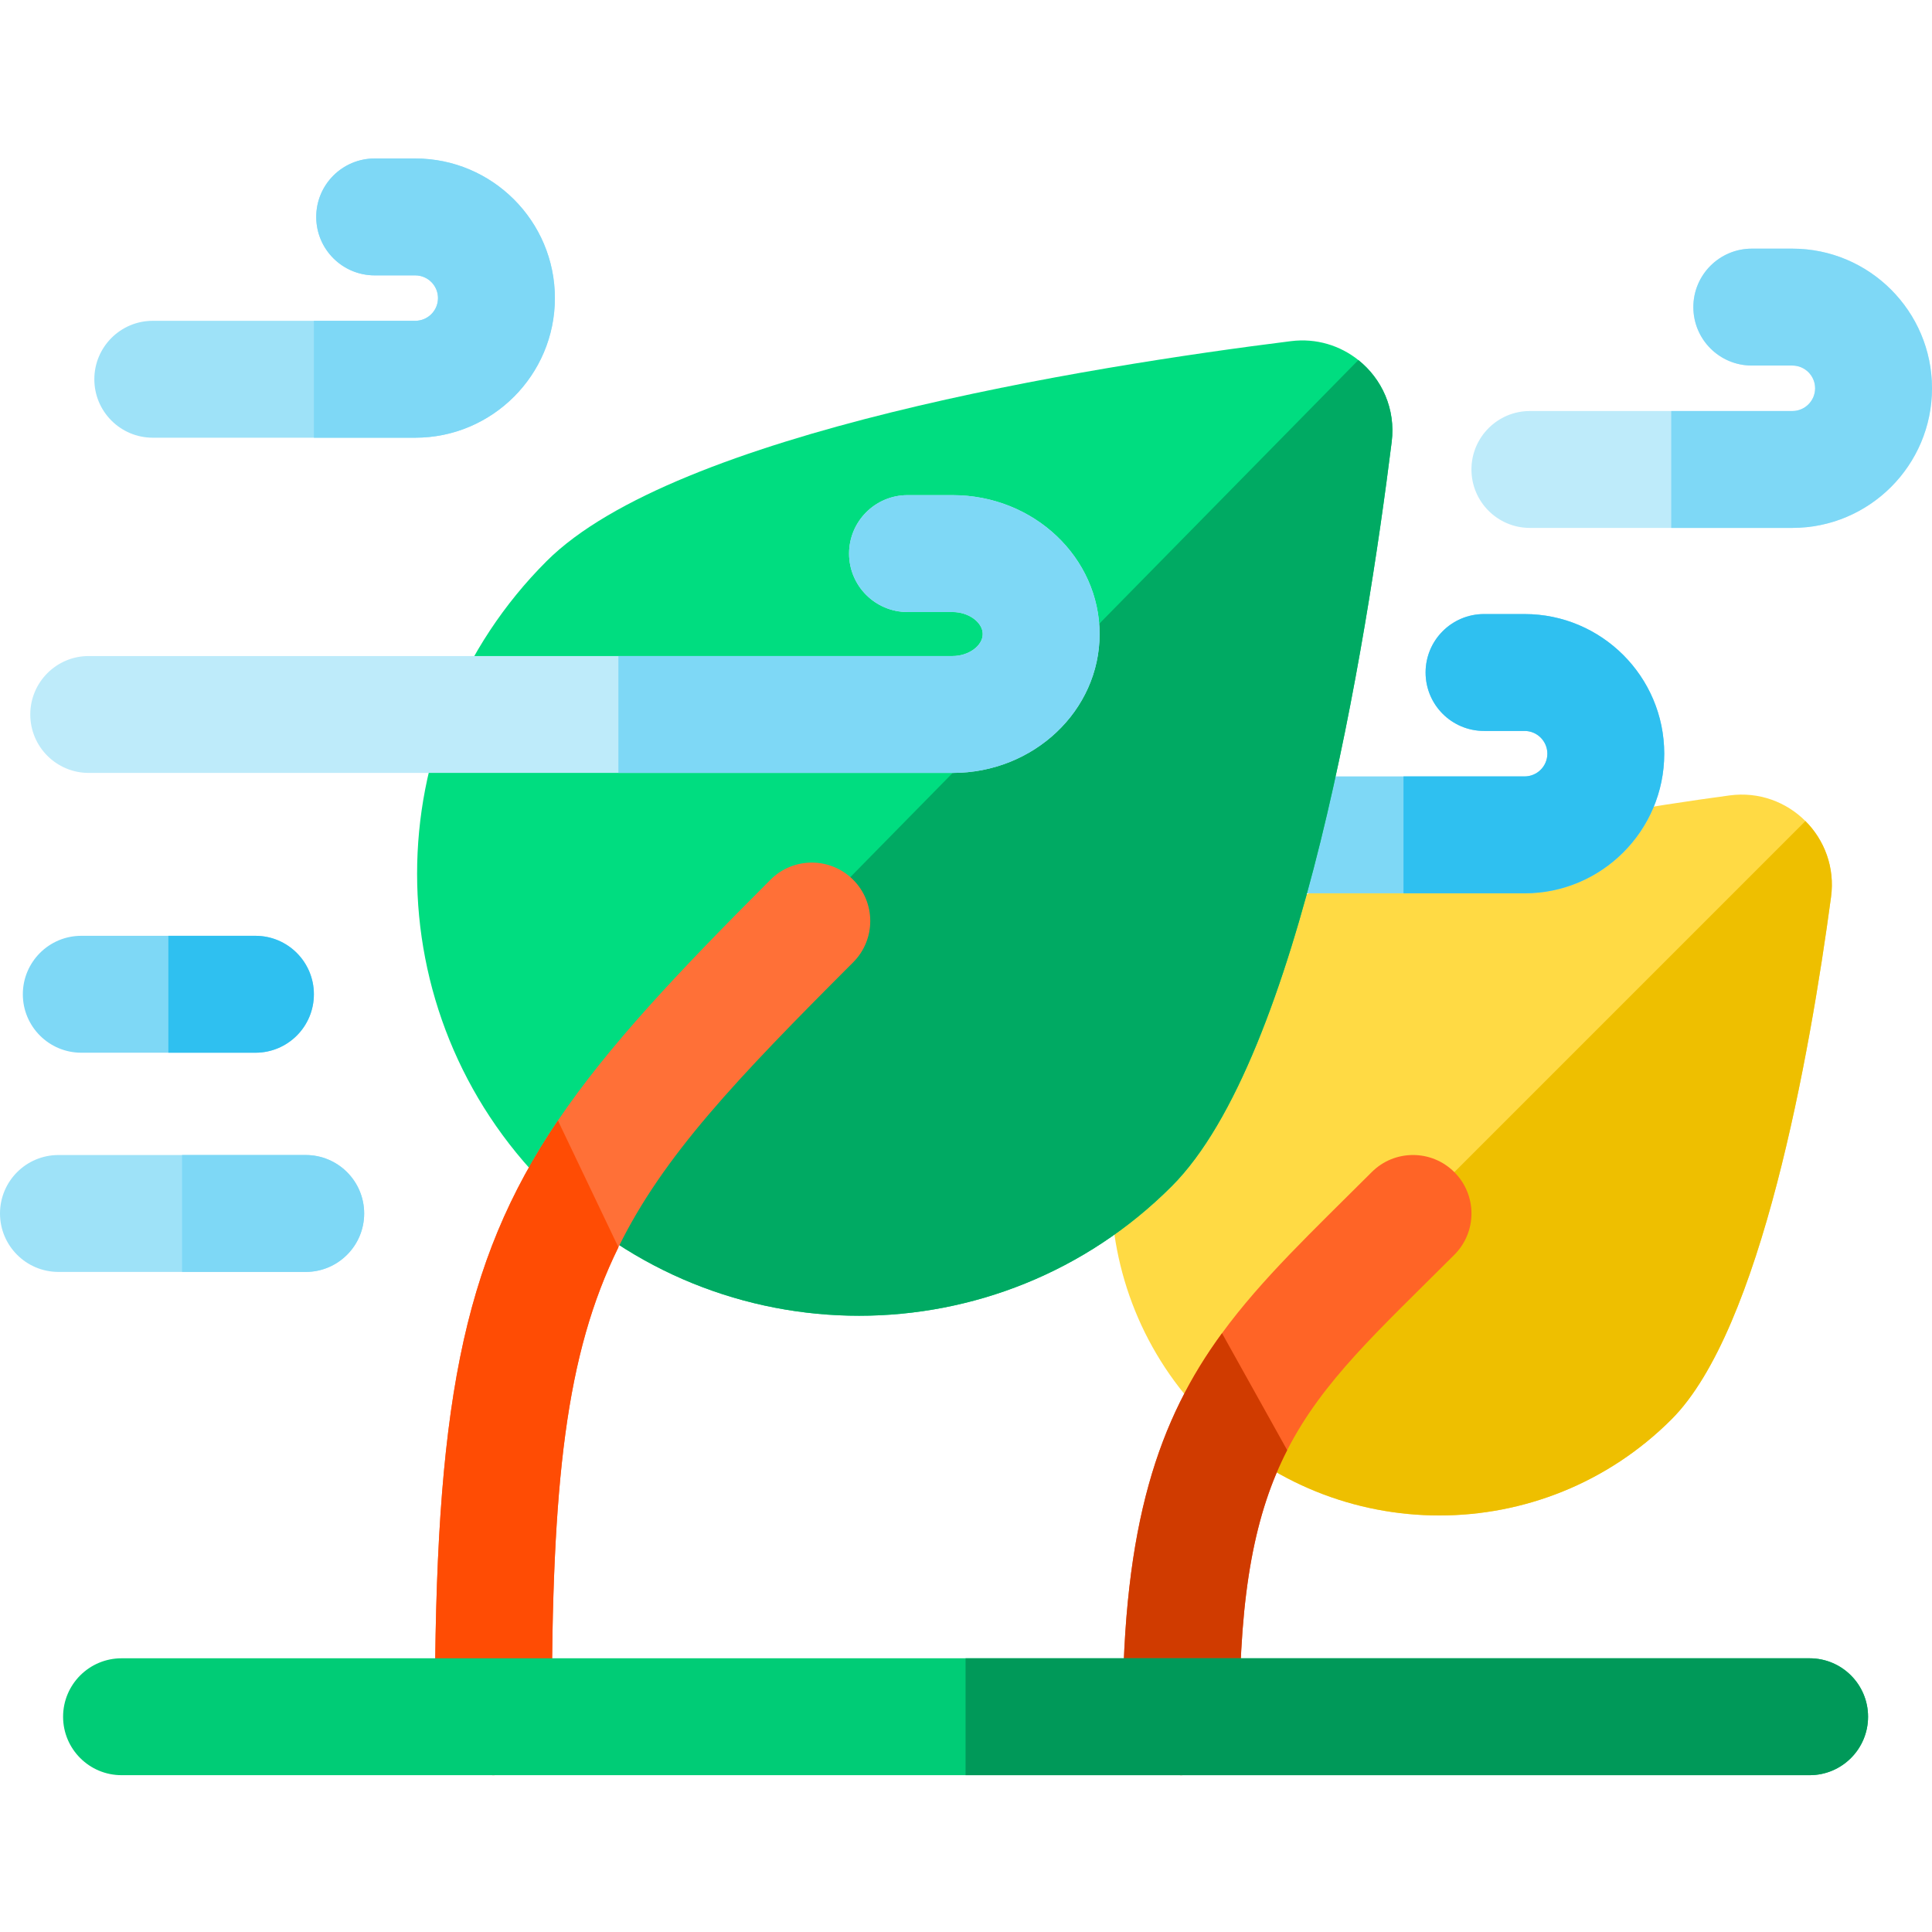 <svg height="512pt" viewBox="0 -41 512 511" width="512pt" xmlns="http://www.w3.org/2000/svg"><path d="m478.457 176.09c-5.035-5.035-12.289-7.848-20.117-6.793-41.852 5.637-114.703 18.547-138.422 42.266-33.984 33.98-33.984 89.078 0 123.062s89.082 33.984 123.062 0c23.719-23.719 36.629-96.57 42.266-138.422 1.055-7.828-1.758-15.082-6.789-20.113zm0 0" fill="#ffda44"/><path d="m478.457 176.09-158.539 158.535c33.984 33.984 89.082 33.984 123.062 0 23.719-23.719 36.629-96.57 42.266-138.422 1.055-7.828-1.758-15.082-6.789-20.113zm0 0" fill="#eebf00"/><path d="m441.043 158.238c0 20.406-16.605 37-37.008 37h-69.555c-8.551 0-15.492-6.941-15.492-15.492 0-8.547 6.941-15.488 15.492-15.488h69.555c3.324 0 6.031-2.703 6.031-6.02 0-3.324-2.707-6.031-6.031-6.031h-10.75c-8.559 0-15.488-6.926-15.488-15.488 0-8.551 6.93-15.488 15.488-15.488h10.75c20.402 0 37.008 16.605 37.008 37.008zm0 0" fill="#7ed8f6"/><path d="m441.043 158.238c0 20.406-16.605 37-37.008 37h-32.094v-30.98h32.094c3.324 0 6.031-2.703 6.031-6.02 0-3.324-2.707-6.031-6.031-6.031h-10.75c-8.559 0-15.488-6.926-15.488-15.488 0-8.551 6.93-15.488 15.488-15.488h10.75c20.402 0 37.008 16.605 37.008 37.008zm0 0" fill="#2fc0f0"/><path d="m385.414 291.031c-20.133 20.133-34.867 33.352-44.297 51.773-8.438 16.488-12.617 37.141-12.617 70.648 0 8.551-6.93 15.488-15.488 15.488-8.551 0-15.488-6.938-15.488-15.488 0-51.371 9.664-78.867 26.32-101.637 10.613-14.508 24.066-27.086 39.672-42.688 6.039-6.051 15.848-6.051 21.898 0 6.051 6.051 6.051 15.852 0 21.902zm0 0" fill="#ff6426"/><path d="m341.117 342.805c-8.438 16.488-12.617 37.141-12.617 70.648 0 8.551-6.93 15.488-15.488 15.488-8.551 0-15.488-6.938-15.488-15.488 0-51.371 9.664-78.867 26.32-101.637zm0 0" fill="#d03b00"/><path d="m359.977 53.918c-4.805-3.832-11.109-5.855-17.855-5.012-53.547 6.699-163.164 24.203-197.277 58.312-45.746 45.746-45.746 119.914 0 165.66s119.914 45.746 165.66 0c34.109-34.113 51.613-143.73 58.312-197.277 1.09-8.734-2.621-16.723-8.84-21.684zm0 0" fill="#00dd80"/><path d="m359.977 53.918-215.133 218.961c45.746 45.746 119.914 45.746 165.656 0 34.113-34.109 51.617-143.73 58.312-197.277 1.094-8.734-2.617-16.723-8.836-21.684zm0 0" fill="#00aa63"/><path d="m226.086 213.535c-30.914 30.926-50.297 51.258-62.203 75.5-13.949 28.367-17.656 62.102-17.656 124.418 0 8.551-6.941 15.488-15.488 15.488-8.562 0-15.492-6.938-15.492-15.488 0-81.152 6.91-119.977 32.609-157.996 13.25-19.59 31.484-38.969 56.328-63.824 6.051-6.051 15.852-6.051 21.902 0 6.051 6.051 6.051 15.859 0 21.902zm0 0" fill="#ff7037"/><path d="m163.883 289.035c-13.949 28.367-17.656 62.102-17.656 124.418 0 8.551-6.941 15.488-15.488 15.488-8.562 0-15.492-6.938-15.492-15.488 0-81.152 6.91-119.977 32.609-157.996zm0 0" fill="#ff4c04"/><path d="m291.406 126.531c0 20.289-17.469 36.801-38.949 36.801h-228.945c-8.559 0-15.488-6.93-15.488-15.488 0-8.551 6.93-15.488 15.488-15.488h228.945c4.246 0 7.973-2.719 7.973-5.824 0-3.109-3.727-5.836-7.973-5.836h-11.957c-8.551 0-15.488-6.938-15.488-15.488s6.938-15.488 15.488-15.488h11.957c21.48 0 38.949 16.512 38.949 36.812zm0 0" fill="#beebfa"/><path d="m83.184 221.992c0 8.559-6.926 15.488-15.488 15.488h-46.156c-8.551 0-15.488-6.93-15.488-15.488 0-8.551 6.938-15.492 15.488-15.492h46.156c8.562 0 15.488 6.941 15.488 15.492zm0 0" fill="#7ed8f6"/><path d="m96.508 280.086c0 8.547-6.941 15.488-15.492 15.488h-65.527c-8.551 0-15.488-6.941-15.488-15.488 0-8.562 6.938-15.492 15.488-15.492h65.527c8.551 0 15.492 6.93 15.492 15.492zm0 0" fill="#9ee2f8"/><path d="m147.051 37.496c0 20.406-16.605 37-37.008 37h-69.555c-8.551 0-15.488-6.93-15.488-15.488 0-8.551 6.938-15.488 15.488-15.488h69.555c3.324 0 6.031-2.695 6.031-6.023 0-3.324-2.707-6.02-6.031-6.02h-10.75c-8.559 0-15.488-6.938-15.488-15.488 0-8.559 6.93-15.488 15.488-15.488h10.75c20.402 0 37.008 16.594 37.008 36.996zm0 0" fill="#9ee2f8"/><path d="m495.055 413.453c0 8.551-6.938 15.488-15.488 15.488h-447.359c-8.551 0-15.488-6.938-15.488-15.488 0-8.559 6.938-15.488 15.488-15.488h447.359c8.551 0 15.488 6.93 15.488 15.488zm0 0" fill="#00cc76"/><path d="m495.055 413.453c0 8.551-6.938 15.488-15.488 15.488h-223.68v-30.977h223.68c8.551 0 15.488 6.93 15.488 15.488zm0 0" fill="#009959"/><path d="m512 61.402c0 20.406-16.605 37-37.008 37h-69.555c-8.551 0-15.488-6.938-15.488-15.488 0-8.551 6.938-15.488 15.488-15.488h69.555c3.324 0 6.031-2.707 6.031-6.023 0-3.324-2.707-6.027-6.031-6.027h-10.75c-8.559 0-15.488-6.93-15.488-15.488 0-8.551 6.93-15.492 15.488-15.492h10.75c20.402 0 37.008 16.605 37.008 37.008zm0 0" fill="#beebfa"/><g fill="#7ed8f6"><path d="m512 61.402c0 20.406-16.605 37-37.008 37h-32.094v-30.977h32.094c3.324 0 6.031-2.707 6.031-6.023 0-3.324-2.707-6.027-6.031-6.027h-10.75c-8.559 0-15.488-6.93-15.488-15.488 0-8.551 6.93-15.492 15.488-15.492h10.75c20.402 0 37.008 16.605 37.008 37.008zm0 0"/><path d="m291.406 126.531c0 20.289-17.469 36.801-38.949 36.801h-88.574v-30.977h88.574c4.246 0 7.973-2.719 7.973-5.824 0-3.109-3.727-5.836-7.973-5.836h-11.957c-8.551 0-15.488-6.938-15.488-15.488s6.938-15.488 15.488-15.488h11.957c21.48 0 38.949 16.512 38.949 36.812zm0 0"/><path d="m147.051 37.496c0 20.406-16.605 37-37.008 37h-26.859v-30.977h26.859c3.324 0 6.031-2.695 6.031-6.023 0-3.324-2.707-6.02-6.031-6.02h-10.75c-8.559 0-15.488-6.938-15.488-15.488 0-8.559 6.93-15.488 15.488-15.488h10.75c20.402 0 37.008 16.594 37.008 36.996zm0 0"/></g><path d="m83.184 221.992c0 8.559-6.926 15.488-15.488 15.488h-23.078v-30.98h23.078c8.562 0 15.488 6.941 15.488 15.492zm0 0" fill="#2fc0f0"/><path d="m96.508 280.086c0 8.547-6.941 15.488-15.492 15.488h-32.762v-30.98h32.762c8.551 0 15.492 6.93 15.492 15.492zm0 0" fill="#7ed8f6"/></svg>